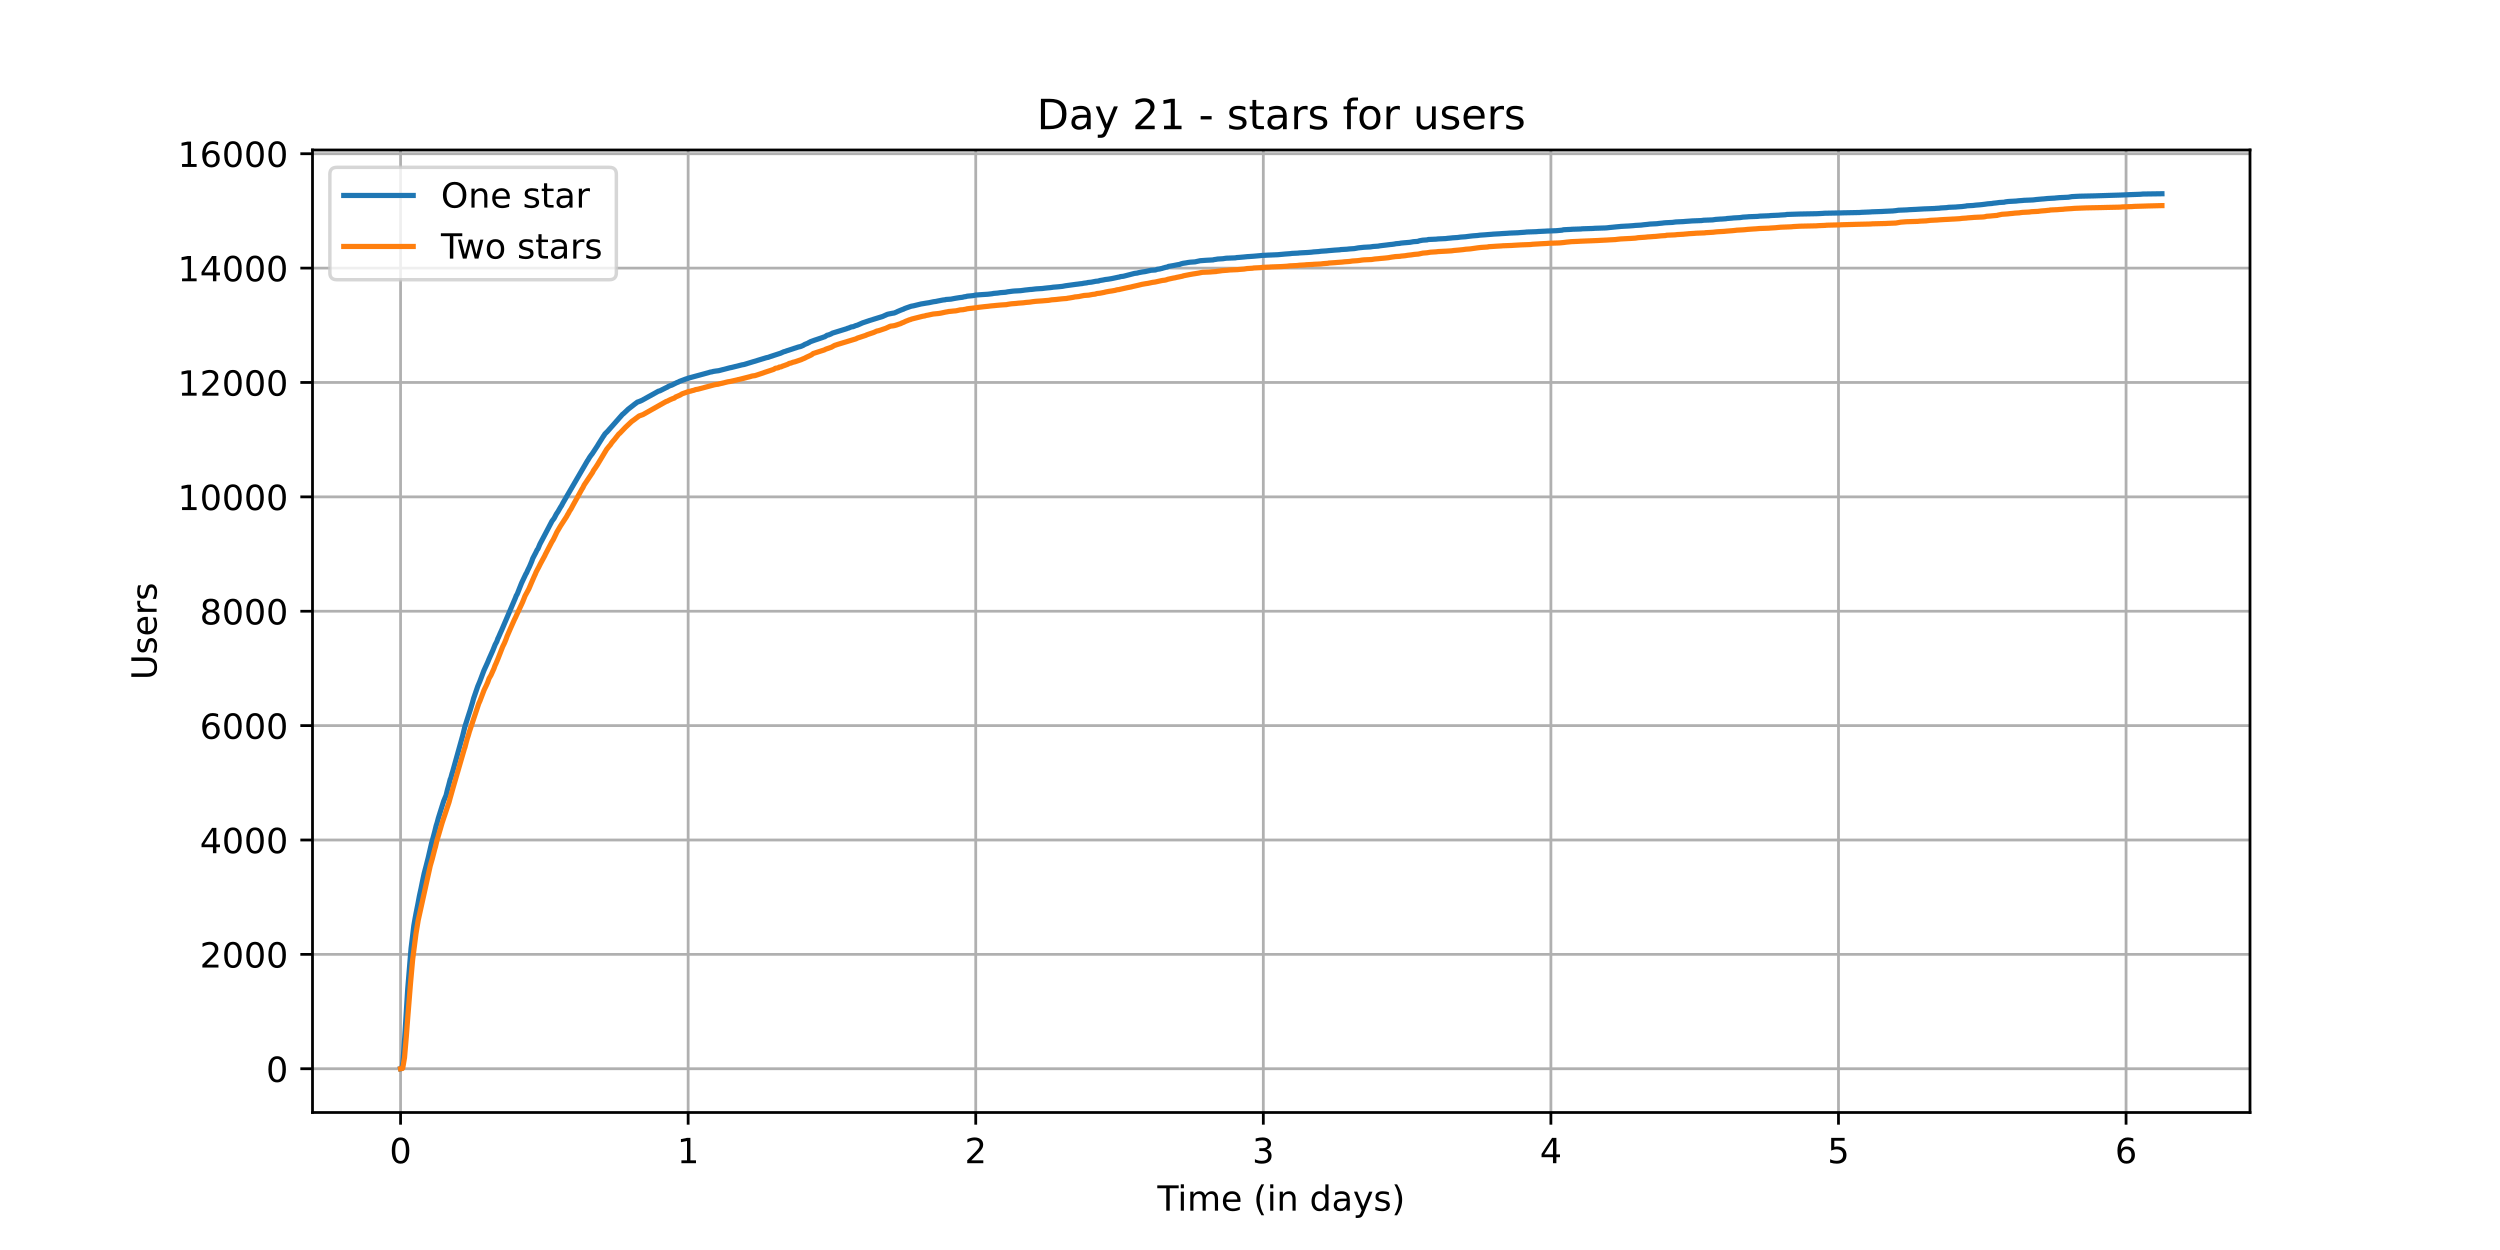 <?xml version="1.0" encoding="utf-8" standalone="no"?>
<!DOCTYPE svg PUBLIC "-//W3C//DTD SVG 1.1//EN"
  "http://www.w3.org/Graphics/SVG/1.1/DTD/svg11.dtd">
<!-- Created with matplotlib (https://matplotlib.org/) -->
<svg height="360pt" version="1.1" viewBox="0 0 720 360" width="720pt" xmlns="http://www.w3.org/2000/svg" xmlns:xlink="http://www.w3.org/1999/xlink">
 <defs>
  <style type="text/css">*{stroke-linecap:butt;stroke-linejoin:round;}</style>
 </defs>
 <g id="figure_1">
  <g id="patch_1">
   <path d="M 0 360 
L 720 360 
L 720 0 
L 0 0 
z
" style="fill:#ffffff;"/>
  </g>
  <g id="axes_1">
   <g id="patch_2">
    <path d="M 90 320.4 
L 648 320.4 
L 648 43.2 
L 90 43.2 
z
" style="fill:#ffffff;"/>
   </g>
   <g id="matplotlib.axis_1">
    <g id="xtick_1">
     <g id="line2d_1">
      <path clip-path="url(#pb43978cf01)" d="M 115.364 320.4 
L 115.364 43.2 
" style="fill:none;stroke:#b0b0b0;stroke-linecap:square;stroke-width:0.8;"/>
     </g>
     <g id="line2d_2">
      <defs>
       <path d="M 0 0 
L 0 3.5 
" id="m2c84e22e08" style="stroke:#000000;stroke-width:0.8;"/>
      </defs>
      <g>
       <use style="stroke:#000000;stroke-width:0.8;" x="115.364" xlink:href="#m2c84e22e08" y="320.4"/>
      </g>
     </g>
     <g id="text_1">
      <!-- 0 -->
      <g transform="translate(112.182 334.998)scale(0.1 -0.1)">
       <defs>
        <path d="M 31.781 66.406 
Q 24.172 66.406 20.328 58.906 
Q 16.5 51.422 16.5 36.375 
Q 16.5 21.391 20.328 13.891 
Q 24.172 6.391 31.781 6.391 
Q 39.453 6.391 43.281 13.891 
Q 47.125 21.391 47.125 36.375 
Q 47.125 51.422 43.281 58.906 
Q 39.453 66.406 31.781 66.406 
z
M 31.781 74.219 
Q 44.047 74.219 50.516 64.516 
Q 56.984 54.828 56.984 36.375 
Q 56.984 17.969 50.516 8.266 
Q 44.047 -1.422 31.781 -1.422 
Q 19.531 -1.422 13.062 8.266 
Q 6.594 17.969 6.594 36.375 
Q 6.594 54.828 13.062 64.516 
Q 19.531 74.219 31.781 74.219 
z
" id="DejaVuSans-48"/>
       </defs>
       <use xlink:href="#DejaVuSans-48"/>
      </g>
     </g>
    </g>
    <g id="xtick_2">
     <g id="line2d_3">
      <path clip-path="url(#pb43978cf01)" d="M 198.187 320.4 
L 198.187 43.2 
" style="fill:none;stroke:#b0b0b0;stroke-linecap:square;stroke-width:0.8;"/>
     </g>
     <g id="line2d_4">
      <g>
       <use style="stroke:#000000;stroke-width:0.8;" x="198.187" xlink:href="#m2c84e22e08" y="320.4"/>
      </g>
     </g>
     <g id="text_2">
      <!-- 1 -->
      <g transform="translate(195.006 334.998)scale(0.1 -0.1)">
       <defs>
        <path d="M 12.406 8.297 
L 28.516 8.297 
L 28.516 63.922 
L 10.984 60.406 
L 10.984 69.391 
L 28.422 72.906 
L 38.281 72.906 
L 38.281 8.297 
L 54.391 8.297 
L 54.391 0 
L 12.406 0 
z
" id="DejaVuSans-49"/>
       </defs>
       <use xlink:href="#DejaVuSans-49"/>
      </g>
     </g>
    </g>
    <g id="xtick_3">
     <g id="line2d_5">
      <path clip-path="url(#pb43978cf01)" d="M 281.011 320.4 
L 281.011 43.2 
" style="fill:none;stroke:#b0b0b0;stroke-linecap:square;stroke-width:0.8;"/>
     </g>
     <g id="line2d_6">
      <g>
       <use style="stroke:#000000;stroke-width:0.8;" x="281.011" xlink:href="#m2c84e22e08" y="320.4"/>
      </g>
     </g>
     <g id="text_3">
      <!-- 2 -->
      <g transform="translate(277.83 334.998)scale(0.1 -0.1)">
       <defs>
        <path d="M 19.188 8.297 
L 53.609 8.297 
L 53.609 0 
L 7.328 0 
L 7.328 8.297 
Q 12.938 14.109 22.625 23.891 
Q 32.328 33.688 34.812 36.531 
Q 39.547 41.844 41.422 45.531 
Q 43.312 49.219 43.312 52.781 
Q 43.312 58.594 39.234 62.25 
Q 35.156 65.922 28.609 65.922 
Q 23.969 65.922 18.812 64.312 
Q 13.672 62.703 7.812 59.422 
L 7.812 69.391 
Q 13.766 71.781 18.938 73 
Q 24.125 74.219 28.422 74.219 
Q 39.75 74.219 46.484 68.547 
Q 53.219 62.891 53.219 53.422 
Q 53.219 48.922 51.531 44.891 
Q 49.859 40.875 45.406 35.406 
Q 44.188 33.984 37.641 27.219 
Q 31.109 20.453 19.188 8.297 
z
" id="DejaVuSans-50"/>
       </defs>
       <use xlink:href="#DejaVuSans-50"/>
      </g>
     </g>
    </g>
    <g id="xtick_4">
     <g id="line2d_7">
      <path clip-path="url(#pb43978cf01)" d="M 363.835 320.4 
L 363.835 43.2 
" style="fill:none;stroke:#b0b0b0;stroke-linecap:square;stroke-width:0.8;"/>
     </g>
     <g id="line2d_8">
      <g>
       <use style="stroke:#000000;stroke-width:0.8;" x="363.835" xlink:href="#m2c84e22e08" y="320.4"/>
      </g>
     </g>
     <g id="text_4">
      <!-- 3 -->
      <g transform="translate(360.653 334.998)scale(0.1 -0.1)">
       <defs>
        <path d="M 40.578 39.312 
Q 47.656 37.797 51.625 33 
Q 55.609 28.219 55.609 21.188 
Q 55.609 10.406 48.188 4.484 
Q 40.766 -1.422 27.094 -1.422 
Q 22.516 -1.422 17.656 -0.516 
Q 12.797 0.391 7.625 2.203 
L 7.625 11.719 
Q 11.719 9.328 16.594 8.109 
Q 21.484 6.891 26.812 6.891 
Q 36.078 6.891 40.938 10.547 
Q 45.797 14.203 45.797 21.188 
Q 45.797 27.641 41.281 31.266 
Q 36.766 34.906 28.719 34.906 
L 20.219 34.906 
L 20.219 43.016 
L 29.109 43.016 
Q 36.375 43.016 40.234 45.922 
Q 44.094 48.828 44.094 54.297 
Q 44.094 59.906 40.109 62.906 
Q 36.141 65.922 28.719 65.922 
Q 24.656 65.922 20.016 65.031 
Q 15.375 64.156 9.812 62.312 
L 9.812 71.094 
Q 15.438 72.656 20.344 73.438 
Q 25.25 74.219 29.594 74.219 
Q 40.828 74.219 47.359 69.109 
Q 53.906 64.016 53.906 55.328 
Q 53.906 49.266 50.438 45.094 
Q 46.969 40.922 40.578 39.312 
z
" id="DejaVuSans-51"/>
       </defs>
       <use xlink:href="#DejaVuSans-51"/>
      </g>
     </g>
    </g>
    <g id="xtick_5">
     <g id="line2d_9">
      <path clip-path="url(#pb43978cf01)" d="M 446.658 320.4 
L 446.658 43.2 
" style="fill:none;stroke:#b0b0b0;stroke-linecap:square;stroke-width:0.8;"/>
     </g>
     <g id="line2d_10">
      <g>
       <use style="stroke:#000000;stroke-width:0.8;" x="446.658" xlink:href="#m2c84e22e08" y="320.4"/>
      </g>
     </g>
     <g id="text_5">
      <!-- 4 -->
      <g transform="translate(443.477 334.998)scale(0.1 -0.1)">
       <defs>
        <path d="M 37.797 64.312 
L 12.891 25.391 
L 37.797 25.391 
z
M 35.203 72.906 
L 47.609 72.906 
L 47.609 25.391 
L 58.016 25.391 
L 58.016 17.188 
L 47.609 17.188 
L 47.609 0 
L 37.797 0 
L 37.797 17.188 
L 4.891 17.188 
L 4.891 26.703 
z
" id="DejaVuSans-52"/>
       </defs>
       <use xlink:href="#DejaVuSans-52"/>
      </g>
     </g>
    </g>
    <g id="xtick_6">
     <g id="line2d_11">
      <path clip-path="url(#pb43978cf01)" d="M 529.482 320.4 
L 529.482 43.2 
" style="fill:none;stroke:#b0b0b0;stroke-linecap:square;stroke-width:0.8;"/>
     </g>
     <g id="line2d_12">
      <g>
       <use style="stroke:#000000;stroke-width:0.8;" x="529.482" xlink:href="#m2c84e22e08" y="320.4"/>
      </g>
     </g>
     <g id="text_6">
      <!-- 5 -->
      <g transform="translate(526.301 334.998)scale(0.1 -0.1)">
       <defs>
        <path d="M 10.797 72.906 
L 49.516 72.906 
L 49.516 64.594 
L 19.828 64.594 
L 19.828 46.734 
Q 21.969 47.469 24.109 47.828 
Q 26.266 48.188 28.422 48.188 
Q 40.625 48.188 47.75 41.5 
Q 54.891 34.812 54.891 23.391 
Q 54.891 11.625 47.562 5.094 
Q 40.234 -1.422 26.906 -1.422 
Q 22.312 -1.422 17.547 -0.641 
Q 12.797 0.141 7.719 1.703 
L 7.719 11.625 
Q 12.109 9.234 16.797 8.062 
Q 21.484 6.891 26.703 6.891 
Q 35.156 6.891 40.078 11.328 
Q 45.016 15.766 45.016 23.391 
Q 45.016 31 40.078 35.438 
Q 35.156 39.891 26.703 39.891 
Q 22.75 39.891 18.812 39.016 
Q 14.891 38.141 10.797 36.281 
z
" id="DejaVuSans-53"/>
       </defs>
       <use xlink:href="#DejaVuSans-53"/>
      </g>
     </g>
    </g>
    <g id="xtick_7">
     <g id="line2d_13">
      <path clip-path="url(#pb43978cf01)" d="M 612.305 320.4 
L 612.305 43.2 
" style="fill:none;stroke:#b0b0b0;stroke-linecap:square;stroke-width:0.8;"/>
     </g>
     <g id="line2d_14">
      <g>
       <use style="stroke:#000000;stroke-width:0.8;" x="612.305" xlink:href="#m2c84e22e08" y="320.4"/>
      </g>
     </g>
     <g id="text_7">
      <!-- 6 -->
      <g transform="translate(609.124 334.998)scale(0.1 -0.1)">
       <defs>
        <path d="M 33.016 40.375 
Q 26.375 40.375 22.484 35.828 
Q 18.609 31.297 18.609 23.391 
Q 18.609 15.531 22.484 10.953 
Q 26.375 6.391 33.016 6.391 
Q 39.656 6.391 43.531 10.953 
Q 47.406 15.531 47.406 23.391 
Q 47.406 31.297 43.531 35.828 
Q 39.656 40.375 33.016 40.375 
z
M 52.594 71.297 
L 52.594 62.312 
Q 48.875 64.062 45.094 64.984 
Q 41.312 65.922 37.594 65.922 
Q 27.828 65.922 22.672 59.328 
Q 17.531 52.734 16.797 39.406 
Q 19.672 43.656 24.016 45.922 
Q 28.375 48.188 33.594 48.188 
Q 44.578 48.188 50.953 41.516 
Q 57.328 34.859 57.328 23.391 
Q 57.328 12.156 50.688 5.359 
Q 44.047 -1.422 33.016 -1.422 
Q 20.359 -1.422 13.672 8.266 
Q 6.984 17.969 6.984 36.375 
Q 6.984 53.656 15.188 63.938 
Q 23.391 74.219 37.203 74.219 
Q 40.922 74.219 44.703 73.484 
Q 48.484 72.75 52.594 71.297 
z
" id="DejaVuSans-54"/>
       </defs>
       <use xlink:href="#DejaVuSans-54"/>
      </g>
     </g>
    </g>
    <g id="text_8">
     <!-- Time (in days) -->
     <g transform="translate(333.327 348.677)scale(0.1 -0.1)">
      <defs>
       <path d="M -0.297 72.906 
L 61.375 72.906 
L 61.375 64.594 
L 35.5 64.594 
L 35.5 0 
L 25.594 0 
L 25.594 64.594 
L -0.297 64.594 
z
" id="DejaVuSans-84"/>
       <path d="M 9.422 54.688 
L 18.406 54.688 
L 18.406 0 
L 9.422 0 
z
M 9.422 75.984 
L 18.406 75.984 
L 18.406 64.594 
L 9.422 64.594 
z
" id="DejaVuSans-105"/>
       <path d="M 52 44.188 
Q 55.375 50.25 60.062 53.125 
Q 64.75 56 71.094 56 
Q 79.641 56 84.281 50.016 
Q 88.922 44.047 88.922 33.016 
L 88.922 0 
L 79.891 0 
L 79.891 32.719 
Q 79.891 40.578 77.094 44.375 
Q 74.312 48.188 68.609 48.188 
Q 61.625 48.188 57.562 43.547 
Q 53.516 38.922 53.516 30.906 
L 53.516 0 
L 44.484 0 
L 44.484 32.719 
Q 44.484 40.625 41.703 44.406 
Q 38.922 48.188 33.109 48.188 
Q 26.219 48.188 22.156 43.531 
Q 18.109 38.875 18.109 30.906 
L 18.109 0 
L 9.078 0 
L 9.078 54.688 
L 18.109 54.688 
L 18.109 46.188 
Q 21.188 51.219 25.484 53.609 
Q 29.781 56 35.688 56 
Q 41.656 56 45.828 52.969 
Q 50 49.953 52 44.188 
z
" id="DejaVuSans-109"/>
       <path d="M 56.203 29.594 
L 56.203 25.203 
L 14.891 25.203 
Q 15.484 15.922 20.484 11.062 
Q 25.484 6.203 34.422 6.203 
Q 39.594 6.203 44.453 7.469 
Q 49.312 8.734 54.109 11.281 
L 54.109 2.781 
Q 49.266 0.734 44.188 -0.344 
Q 39.109 -1.422 33.891 -1.422 
Q 20.797 -1.422 13.156 6.188 
Q 5.516 13.812 5.516 26.812 
Q 5.516 40.234 12.766 48.109 
Q 20.016 56 32.328 56 
Q 43.359 56 49.781 48.891 
Q 56.203 41.797 56.203 29.594 
z
M 47.219 32.234 
Q 47.125 39.594 43.094 43.984 
Q 39.062 48.391 32.422 48.391 
Q 24.906 48.391 20.391 44.141 
Q 15.875 39.891 15.188 32.172 
z
" id="DejaVuSans-101"/>
       <path id="DejaVuSans-32"/>
       <path d="M 31 75.875 
Q 24.469 64.656 21.281 53.656 
Q 18.109 42.672 18.109 31.391 
Q 18.109 20.125 21.312 9.062 
Q 24.516 -2 31 -13.188 
L 23.188 -13.188 
Q 15.875 -1.703 12.234 9.375 
Q 8.594 20.453 8.594 31.391 
Q 8.594 42.281 12.203 53.312 
Q 15.828 64.359 23.188 75.875 
z
" id="DejaVuSans-40"/>
       <path d="M 54.891 33.016 
L 54.891 0 
L 45.906 0 
L 45.906 32.719 
Q 45.906 40.484 42.875 44.328 
Q 39.844 48.188 33.797 48.188 
Q 26.516 48.188 22.312 43.547 
Q 18.109 38.922 18.109 30.906 
L 18.109 0 
L 9.078 0 
L 9.078 54.688 
L 18.109 54.688 
L 18.109 46.188 
Q 21.344 51.125 25.703 53.562 
Q 30.078 56 35.797 56 
Q 45.219 56 50.047 50.172 
Q 54.891 44.344 54.891 33.016 
z
" id="DejaVuSans-110"/>
       <path d="M 45.406 46.391 
L 45.406 75.984 
L 54.391 75.984 
L 54.391 0 
L 45.406 0 
L 45.406 8.203 
Q 42.578 3.328 38.25 0.953 
Q 33.938 -1.422 27.875 -1.422 
Q 17.969 -1.422 11.734 6.484 
Q 5.516 14.406 5.516 27.297 
Q 5.516 40.188 11.734 48.094 
Q 17.969 56 27.875 56 
Q 33.938 56 38.25 53.625 
Q 42.578 51.266 45.406 46.391 
z
M 14.797 27.297 
Q 14.797 17.391 18.875 11.75 
Q 22.953 6.109 30.078 6.109 
Q 37.203 6.109 41.297 11.75 
Q 45.406 17.391 45.406 27.297 
Q 45.406 37.203 41.297 42.844 
Q 37.203 48.484 30.078 48.484 
Q 22.953 48.484 18.875 42.844 
Q 14.797 37.203 14.797 27.297 
z
" id="DejaVuSans-100"/>
       <path d="M 34.281 27.484 
Q 23.391 27.484 19.188 25 
Q 14.984 22.516 14.984 16.5 
Q 14.984 11.719 18.141 8.906 
Q 21.297 6.109 26.703 6.109 
Q 34.188 6.109 38.703 11.406 
Q 43.219 16.703 43.219 25.484 
L 43.219 27.484 
z
M 52.203 31.203 
L 52.203 0 
L 43.219 0 
L 43.219 8.297 
Q 40.141 3.328 35.547 0.953 
Q 30.953 -1.422 24.312 -1.422 
Q 15.922 -1.422 10.953 3.297 
Q 6 8.016 6 15.922 
Q 6 25.141 12.172 29.828 
Q 18.359 34.516 30.609 34.516 
L 43.219 34.516 
L 43.219 35.406 
Q 43.219 41.609 39.141 45 
Q 35.062 48.391 27.688 48.391 
Q 23 48.391 18.547 47.266 
Q 14.109 46.141 10.016 43.891 
L 10.016 52.203 
Q 14.938 54.109 19.578 55.047 
Q 24.219 56 28.609 56 
Q 40.484 56 46.344 49.844 
Q 52.203 43.703 52.203 31.203 
z
" id="DejaVuSans-97"/>
       <path d="M 32.172 -5.078 
Q 28.375 -14.844 24.75 -17.812 
Q 21.141 -20.797 15.094 -20.797 
L 7.906 -20.797 
L 7.906 -13.281 
L 13.188 -13.281 
Q 16.891 -13.281 18.938 -11.516 
Q 21 -9.766 23.484 -3.219 
L 25.094 0.875 
L 2.984 54.688 
L 12.5 54.688 
L 29.594 11.922 
L 46.688 54.688 
L 56.203 54.688 
z
" id="DejaVuSans-121"/>
       <path d="M 44.281 53.078 
L 44.281 44.578 
Q 40.484 46.531 36.375 47.5 
Q 32.281 48.484 27.875 48.484 
Q 21.188 48.484 17.844 46.438 
Q 14.5 44.391 14.5 40.281 
Q 14.5 37.156 16.891 35.375 
Q 19.281 33.594 26.516 31.984 
L 29.594 31.297 
Q 39.156 29.25 43.188 25.516 
Q 47.219 21.781 47.219 15.094 
Q 47.219 7.469 41.188 3.016 
Q 35.156 -1.422 24.609 -1.422 
Q 20.219 -1.422 15.453 -0.562 
Q 10.688 0.297 5.422 2 
L 5.422 11.281 
Q 10.406 8.688 15.234 7.391 
Q 20.062 6.109 24.812 6.109 
Q 31.156 6.109 34.562 8.281 
Q 37.984 10.453 37.984 14.406 
Q 37.984 18.062 35.516 20.016 
Q 33.062 21.969 24.703 23.781 
L 21.578 24.516 
Q 13.234 26.266 9.516 29.906 
Q 5.812 33.547 5.812 39.891 
Q 5.812 47.609 11.281 51.797 
Q 16.75 56 26.812 56 
Q 31.781 56 36.172 55.266 
Q 40.578 54.547 44.281 53.078 
z
" id="DejaVuSans-115"/>
       <path d="M 8.016 75.875 
L 15.828 75.875 
Q 23.141 64.359 26.781 53.312 
Q 30.422 42.281 30.422 31.391 
Q 30.422 20.453 26.781 9.375 
Q 23.141 -1.703 15.828 -13.188 
L 8.016 -13.188 
Q 14.5 -2 17.703 9.062 
Q 20.906 20.125 20.906 31.391 
Q 20.906 42.672 17.703 53.656 
Q 14.5 64.656 8.016 75.875 
z
" id="DejaVuSans-41"/>
      </defs>
      <use xlink:href="#DejaVuSans-84"/>
      <use x="57.959" xlink:href="#DejaVuSans-105"/>
      <use x="85.742" xlink:href="#DejaVuSans-109"/>
      <use x="183.154" xlink:href="#DejaVuSans-101"/>
      <use x="244.678" xlink:href="#DejaVuSans-32"/>
      <use x="276.465" xlink:href="#DejaVuSans-40"/>
      <use x="315.479" xlink:href="#DejaVuSans-105"/>
      <use x="343.262" xlink:href="#DejaVuSans-110"/>
      <use x="406.641" xlink:href="#DejaVuSans-32"/>
      <use x="438.428" xlink:href="#DejaVuSans-100"/>
      <use x="501.904" xlink:href="#DejaVuSans-97"/>
      <use x="563.184" xlink:href="#DejaVuSans-121"/>
      <use x="622.363" xlink:href="#DejaVuSans-115"/>
      <use x="674.463" xlink:href="#DejaVuSans-41"/>
     </g>
    </g>
   </g>
   <g id="matplotlib.axis_2">
    <g id="ytick_1">
     <g id="line2d_15">
      <path clip-path="url(#pb43978cf01)" d="M 90 307.8 
L 648 307.8 
" style="fill:none;stroke:#b0b0b0;stroke-linecap:square;stroke-width:0.8;"/>
     </g>
     <g id="line2d_16">
      <defs>
       <path d="M 0 0 
L -3.5 0 
" id="mf7710e99d7" style="stroke:#000000;stroke-width:0.8;"/>
      </defs>
      <g>
       <use style="stroke:#000000;stroke-width:0.8;" x="90" xlink:href="#mf7710e99d7" y="307.8"/>
      </g>
     </g>
     <g id="text_9">
      <!-- 0 -->
      <g transform="translate(76.638 311.599)scale(0.1 -0.1)">
       <use xlink:href="#DejaVuSans-48"/>
      </g>
     </g>
    </g>
    <g id="ytick_2">
     <g id="line2d_17">
      <path clip-path="url(#pb43978cf01)" d="M 90 274.859 
L 648 274.859 
" style="fill:none;stroke:#b0b0b0;stroke-linecap:square;stroke-width:0.8;"/>
     </g>
     <g id="line2d_18">
      <g>
       <use style="stroke:#000000;stroke-width:0.8;" x="90" xlink:href="#mf7710e99d7" y="274.859"/>
      </g>
     </g>
     <g id="text_10">
      <!-- 2000 -->
      <g transform="translate(57.55 278.658)scale(0.1 -0.1)">
       <use xlink:href="#DejaVuSans-50"/>
       <use x="63.623" xlink:href="#DejaVuSans-48"/>
       <use x="127.246" xlink:href="#DejaVuSans-48"/>
       <use x="190.869" xlink:href="#DejaVuSans-48"/>
      </g>
     </g>
    </g>
    <g id="ytick_3">
     <g id="line2d_19">
      <path clip-path="url(#pb43978cf01)" d="M 90 241.918 
L 648 241.918 
" style="fill:none;stroke:#b0b0b0;stroke-linecap:square;stroke-width:0.8;"/>
     </g>
     <g id="line2d_20">
      <g>
       <use style="stroke:#000000;stroke-width:0.8;" x="90" xlink:href="#mf7710e99d7" y="241.918"/>
      </g>
     </g>
     <g id="text_11">
      <!-- 4000 -->
      <g transform="translate(57.55 245.717)scale(0.1 -0.1)">
       <use xlink:href="#DejaVuSans-52"/>
       <use x="63.623" xlink:href="#DejaVuSans-48"/>
       <use x="127.246" xlink:href="#DejaVuSans-48"/>
       <use x="190.869" xlink:href="#DejaVuSans-48"/>
      </g>
     </g>
    </g>
    <g id="ytick_4">
     <g id="line2d_21">
      <path clip-path="url(#pb43978cf01)" d="M 90 208.976 
L 648 208.976 
" style="fill:none;stroke:#b0b0b0;stroke-linecap:square;stroke-width:0.8;"/>
     </g>
     <g id="line2d_22">
      <g>
       <use style="stroke:#000000;stroke-width:0.8;" x="90" xlink:href="#mf7710e99d7" y="208.976"/>
      </g>
     </g>
     <g id="text_12">
      <!-- 6000 -->
      <g transform="translate(57.55 212.776)scale(0.1 -0.1)">
       <use xlink:href="#DejaVuSans-54"/>
       <use x="63.623" xlink:href="#DejaVuSans-48"/>
       <use x="127.246" xlink:href="#DejaVuSans-48"/>
       <use x="190.869" xlink:href="#DejaVuSans-48"/>
      </g>
     </g>
    </g>
    <g id="ytick_5">
     <g id="line2d_23">
      <path clip-path="url(#pb43978cf01)" d="M 90 176.035 
L 648 176.035 
" style="fill:none;stroke:#b0b0b0;stroke-linecap:square;stroke-width:0.8;"/>
     </g>
     <g id="line2d_24">
      <g>
       <use style="stroke:#000000;stroke-width:0.8;" x="90" xlink:href="#mf7710e99d7" y="176.035"/>
      </g>
     </g>
     <g id="text_13">
      <!-- 8000 -->
      <g transform="translate(57.55 179.835)scale(0.1 -0.1)">
       <defs>
        <path d="M 31.781 34.625 
Q 24.75 34.625 20.719 30.859 
Q 16.703 27.094 16.703 20.516 
Q 16.703 13.922 20.719 10.156 
Q 24.75 6.391 31.781 6.391 
Q 38.812 6.391 42.859 10.172 
Q 46.922 13.969 46.922 20.516 
Q 46.922 27.094 42.891 30.859 
Q 38.875 34.625 31.781 34.625 
z
M 21.922 38.812 
Q 15.578 40.375 12.031 44.719 
Q 8.5 49.078 8.5 55.328 
Q 8.5 64.062 14.719 69.141 
Q 20.953 74.219 31.781 74.219 
Q 42.672 74.219 48.875 69.141 
Q 55.078 64.062 55.078 55.328 
Q 55.078 49.078 51.531 44.719 
Q 48 40.375 41.703 38.812 
Q 48.828 37.156 52.797 32.312 
Q 56.781 27.484 56.781 20.516 
Q 56.781 9.906 50.312 4.234 
Q 43.844 -1.422 31.781 -1.422 
Q 19.734 -1.422 13.25 4.234 
Q 6.781 9.906 6.781 20.516 
Q 6.781 27.484 10.781 32.312 
Q 14.797 37.156 21.922 38.812 
z
M 18.312 54.391 
Q 18.312 48.734 21.844 45.562 
Q 25.391 42.391 31.781 42.391 
Q 38.141 42.391 41.719 45.562 
Q 45.312 48.734 45.312 54.391 
Q 45.312 60.062 41.719 63.234 
Q 38.141 66.406 31.781 66.406 
Q 25.391 66.406 21.844 63.234 
Q 18.312 60.062 18.312 54.391 
z
" id="DejaVuSans-56"/>
       </defs>
       <use xlink:href="#DejaVuSans-56"/>
       <use x="63.623" xlink:href="#DejaVuSans-48"/>
       <use x="127.246" xlink:href="#DejaVuSans-48"/>
       <use x="190.869" xlink:href="#DejaVuSans-48"/>
      </g>
     </g>
    </g>
    <g id="ytick_6">
     <g id="line2d_25">
      <path clip-path="url(#pb43978cf01)" d="M 90 143.094 
L 648 143.094 
" style="fill:none;stroke:#b0b0b0;stroke-linecap:square;stroke-width:0.8;"/>
     </g>
     <g id="line2d_26">
      <g>
       <use style="stroke:#000000;stroke-width:0.8;" x="90" xlink:href="#mf7710e99d7" y="143.094"/>
      </g>
     </g>
     <g id="text_14">
      <!-- 10000 -->
      <g transform="translate(51.188 146.893)scale(0.1 -0.1)">
       <use xlink:href="#DejaVuSans-49"/>
       <use x="63.623" xlink:href="#DejaVuSans-48"/>
       <use x="127.246" xlink:href="#DejaVuSans-48"/>
       <use x="190.869" xlink:href="#DejaVuSans-48"/>
       <use x="254.492" xlink:href="#DejaVuSans-48"/>
      </g>
     </g>
    </g>
    <g id="ytick_7">
     <g id="line2d_27">
      <path clip-path="url(#pb43978cf01)" d="M 90 110.153 
L 648 110.153 
" style="fill:none;stroke:#b0b0b0;stroke-linecap:square;stroke-width:0.8;"/>
     </g>
     <g id="line2d_28">
      <g>
       <use style="stroke:#000000;stroke-width:0.8;" x="90" xlink:href="#mf7710e99d7" y="110.153"/>
      </g>
     </g>
     <g id="text_15">
      <!-- 12000 -->
      <g transform="translate(51.188 113.952)scale(0.1 -0.1)">
       <use xlink:href="#DejaVuSans-49"/>
       <use x="63.623" xlink:href="#DejaVuSans-50"/>
       <use x="127.246" xlink:href="#DejaVuSans-48"/>
       <use x="190.869" xlink:href="#DejaVuSans-48"/>
       <use x="254.492" xlink:href="#DejaVuSans-48"/>
      </g>
     </g>
    </g>
    <g id="ytick_8">
     <g id="line2d_29">
      <path clip-path="url(#pb43978cf01)" d="M 90 77.212 
L 648 77.212 
" style="fill:none;stroke:#b0b0b0;stroke-linecap:square;stroke-width:0.8;"/>
     </g>
     <g id="line2d_30">
      <g>
       <use style="stroke:#000000;stroke-width:0.8;" x="90" xlink:href="#mf7710e99d7" y="77.212"/>
      </g>
     </g>
     <g id="text_16">
      <!-- 14000 -->
      <g transform="translate(51.188 81.011)scale(0.1 -0.1)">
       <use xlink:href="#DejaVuSans-49"/>
       <use x="63.623" xlink:href="#DejaVuSans-52"/>
       <use x="127.246" xlink:href="#DejaVuSans-48"/>
       <use x="190.869" xlink:href="#DejaVuSans-48"/>
       <use x="254.492" xlink:href="#DejaVuSans-48"/>
      </g>
     </g>
    </g>
    <g id="ytick_9">
     <g id="line2d_31">
      <path clip-path="url(#pb43978cf01)" d="M 90 44.271 
L 648 44.271 
" style="fill:none;stroke:#b0b0b0;stroke-linecap:square;stroke-width:0.8;"/>
     </g>
     <g id="line2d_32">
      <g>
       <use style="stroke:#000000;stroke-width:0.8;" x="90" xlink:href="#mf7710e99d7" y="44.271"/>
      </g>
     </g>
     <g id="text_17">
      <!-- 16000 -->
      <g transform="translate(51.188 48.07)scale(0.1 -0.1)">
       <use xlink:href="#DejaVuSans-49"/>
       <use x="63.623" xlink:href="#DejaVuSans-54"/>
       <use x="127.246" xlink:href="#DejaVuSans-48"/>
       <use x="190.869" xlink:href="#DejaVuSans-48"/>
       <use x="254.492" xlink:href="#DejaVuSans-48"/>
      </g>
     </g>
    </g>
    <g id="text_18">
     <!-- Users -->
     <g transform="translate(45.108 195.801)rotate(-90)scale(0.1 -0.1)">
      <defs>
       <path d="M 8.688 72.906 
L 18.609 72.906 
L 18.609 28.609 
Q 18.609 16.891 22.844 11.734 
Q 27.094 6.594 36.625 6.594 
Q 46.094 6.594 50.344 11.734 
Q 54.594 16.891 54.594 28.609 
L 54.594 72.906 
L 64.5 72.906 
L 64.5 27.391 
Q 64.5 13.141 57.438 5.859 
Q 50.391 -1.422 36.625 -1.422 
Q 22.797 -1.422 15.734 5.859 
Q 8.688 13.141 8.688 27.391 
z
" id="DejaVuSans-85"/>
       <path d="M 41.109 46.297 
Q 39.594 47.172 37.812 47.578 
Q 36.031 48 33.891 48 
Q 26.266 48 22.188 43.047 
Q 18.109 38.094 18.109 28.812 
L 18.109 0 
L 9.078 0 
L 9.078 54.688 
L 18.109 54.688 
L 18.109 46.188 
Q 20.953 51.172 25.484 53.578 
Q 30.031 56 36.531 56 
Q 37.453 56 38.578 55.875 
Q 39.703 55.766 41.062 55.516 
z
" id="DejaVuSans-114"/>
      </defs>
      <use xlink:href="#DejaVuSans-85"/>
      <use x="73.193" xlink:href="#DejaVuSans-115"/>
      <use x="125.293" xlink:href="#DejaVuSans-101"/>
      <use x="186.816" xlink:href="#DejaVuSans-114"/>
      <use x="227.93" xlink:href="#DejaVuSans-115"/>
     </g>
    </g>
   </g>
   <g id="line2d_33">
    <path clip-path="url(#pb43978cf01)" d="M 115.364 307.8 
L 115.701 307.718 
L 115.758 307.652 
L 116.043 305.939 
L 116.556 298.889 
L 117.411 285.021 
L 118.38 273.179 
L 118.837 269.456 
L 119.179 266.624 
L 119.464 264.96 
L 119.806 263.115 
L 120.375 260.249 
L 120.775 258.108 
L 121.288 255.736 
L 121.687 253.76 
L 122.143 251.602 
L 122.712 249.445 
L 123.339 246.974 
L 124.308 242.758 
L 124.537 241.984 
L 125.22 239.431 
L 125.619 237.8 
L 125.904 236.911 
L 126.246 235.609 
L 127.785 230.701 
L 128.355 229.334 
L 128.469 229.071 
L 128.868 227.424 
L 129.21 226.205 
L 129.666 224.426 
L 129.837 224.064 
L 130.179 222.779 
L 130.35 222.268 
L 133.143 212.254 
L 133.199 212.089 
L 133.889 209.273 
L 135.085 205.534 
L 135.37 204.661 
L 136.054 202.405 
L 136.396 201.153 
L 137.594 197.661 
L 138.164 196.311 
L 139.36 193.132 
L 140.501 190.628 
L 140.786 189.904 
L 141.926 187.351 
L 142.609 185.638 
L 143.065 184.798 
L 143.408 183.826 
L 143.522 183.645 
L 144.091 182.327 
L 144.205 182.08 
L 144.49 181.454 
L 148.423 172.231 
L 148.708 171.473 
L 148.878 171.259 
L 149.107 170.732 
L 149.449 169.842 
L 150.19 167.981 
L 150.418 167.487 
L 151.5 165.198 
L 151.614 165.082 
L 152.013 164.16 
L 152.127 163.929 
L 152.469 163.238 
L 152.698 162.711 
L 153.154 161.624 
L 153.439 160.816 
L 154.35 159.071 
L 154.692 158.346 
L 154.921 158.082 
L 155.49 156.715 
L 156.687 154.442 
L 157.372 153.141 
L 158.967 150.094 
L 159.595 149.254 
L 160.222 148.052 
L 160.677 147.376 
L 161.476 145.993 
L 161.704 145.664 
L 162.102 144.889 
L 162.559 144.099 
L 169.173 132.718 
L 169.344 132.487 
L 169.8 131.713 
L 170.314 130.988 
L 170.485 130.807 
L 172.082 128.369 
L 172.31 127.974 
L 173.849 125.52 
L 173.907 125.504 
L 174.191 125.009 
L 174.59 124.598 
L 174.876 124.334 
L 179.324 119.294 
L 179.494 119.195 
L 180.635 118.125 
L 180.862 117.894 
L 182.573 116.56 
L 182.687 116.461 
L 183.599 115.786 
L 183.941 115.687 
L 184.854 115.308 
L 188.845 113.101 
L 189.187 112.904 
L 189.643 112.656 
L 190.042 112.558 
L 191.81 111.668 
L 192.208 111.487 
L 192.437 111.322 
L 193.006 111.059 
L 193.234 110.993 
L 193.519 110.894 
L 195.001 110.153 
L 195.287 110.071 
L 195.685 109.84 
L 197.053 109.329 
L 197.566 109.132 
L 197.908 109.066 
L 198.136 108.934 
L 204.178 107.287 
L 204.349 107.221 
L 204.52 107.172 
L 205.033 107.089 
L 205.432 106.974 
L 206.173 106.859 
L 206.971 106.76 
L 210.22 105.92 
L 210.733 105.821 
L 213.697 105.08 
L 214.267 104.981 
L 220.593 103.054 
L 220.764 103.005 
L 221.22 102.922 
L 221.79 102.708 
L 224.811 101.72 
L 225.722 101.308 
L 226.121 101.209 
L 226.635 101.012 
L 226.976 100.913 
L 228.572 100.386 
L 228.743 100.32 
L 229.085 100.221 
L 229.484 100.089 
L 229.712 100.007 
L 230.054 99.908 
L 230.453 99.826 
L 230.738 99.727 
L 231.308 99.48 
L 231.764 99.2 
L 232.619 98.854 
L 232.904 98.673 
L 233.075 98.624 
L 233.36 98.426 
L 234.671 97.948 
L 235.127 97.8 
L 237.065 97.141 
L 237.236 97.059 
L 237.521 96.993 
L 238.206 96.548 
L 238.662 96.449 
L 239.346 96.169 
L 239.745 95.939 
L 243.85 94.671 
L 244.078 94.555 
L 244.42 94.473 
L 245.161 94.16 
L 245.731 94.078 
L 246.472 93.765 
L 246.871 93.666 
L 247.556 93.369 
L 248.411 92.991 
L 248.695 92.892 
L 250.235 92.381 
L 250.406 92.315 
L 254.283 91.113 
L 254.511 90.998 
L 255.538 90.536 
L 255.938 90.438 
L 257.021 90.224 
L 257.534 90.141 
L 258.218 89.861 
L 258.389 89.762 
L 259.131 89.449 
L 259.359 89.351 
L 259.986 89.104 
L 260.214 89.038 
L 260.442 88.889 
L 260.613 88.84 
L 260.841 88.741 
L 262.266 88.247 
L 262.494 88.181 
L 263.065 88.082 
L 265.288 87.539 
L 265.916 87.44 
L 266.771 87.292 
L 267.454 87.193 
L 268.88 86.896 
L 269.622 86.798 
L 269.963 86.715 
L 270.477 86.616 
L 271.56 86.402 
L 272.187 86.336 
L 272.415 86.254 
L 273.841 86.155 
L 274.866 85.958 
L 275.436 85.859 
L 276.348 85.711 
L 277.202 85.612 
L 277.602 85.496 
L 278.172 85.414 
L 278.57 85.299 
L 279.654 85.2 
L 280.28 85.134 
L 280.737 85.035 
L 281.021 84.969 
L 282.447 84.871 
L 282.902 84.838 
L 284.498 84.739 
L 285.069 84.673 
L 285.866 84.574 
L 286.094 84.508 
L 287.291 84.409 
L 288.146 84.278 
L 289.514 84.179 
L 289.742 84.146 
L 290.198 84.047 
L 290.825 83.965 
L 291.566 83.866 
L 292.079 83.816 
L 293.903 83.718 
L 294.53 83.635 
L 295.214 83.536 
L 295.841 83.471 
L 296.696 83.372 
L 297.094 83.355 
L 297.893 83.256 
L 298.462 83.191 
L 300.173 83.092 
L 300.914 82.993 
L 301.825 82.894 
L 302.396 82.845 
L 303.022 82.762 
L 303.308 82.713 
L 304.563 82.614 
L 305.076 82.565 
L 305.987 82.466 
L 306.846 82.301 
L 309.853 81.889 
L 310.423 81.824 
L 311.107 81.725 
L 311.62 81.675 
L 312.076 81.576 
L 312.304 81.544 
L 312.988 81.461 
L 313.33 81.362 
L 314.299 81.264 
L 315.552 81.016 
L 316.407 80.934 
L 316.692 80.802 
L 317.605 80.654 
L 318.004 80.572 
L 318.288 80.506 
L 319.143 80.407 
L 319.941 80.275 
L 320.454 80.176 
L 321.993 79.847 
L 322.392 79.781 
L 322.677 79.666 
L 323.532 79.567 
L 326.724 78.744 
L 327.522 78.645 
L 327.92 78.529 
L 329.061 78.315 
L 329.802 78.216 
L 331.513 77.838 
L 332.767 77.755 
L 333.28 77.558 
L 333.964 77.475 
L 334.307 77.376 
L 334.705 77.294 
L 335.162 77.129 
L 335.39 77.113 
L 335.561 77.014 
L 336.131 76.915 
L 336.53 76.718 
L 337.157 76.619 
L 337.442 76.569 
L 338.013 76.471 
L 339.153 76.24 
L 339.78 76.141 
L 340.065 76.009 
L 340.408 75.911 
L 340.75 75.828 
L 341.321 75.746 
L 341.549 75.713 
L 342.062 75.614 
L 342.746 75.515 
L 344.172 75.416 
L 345.654 75.087 
L 347.022 74.988 
L 347.479 74.955 
L 349.361 74.856 
L 349.703 74.758 
L 350.33 74.675 
L 350.615 74.609 
L 352.211 74.511 
L 352.497 74.461 
L 353.181 74.362 
L 355.803 74.264 
L 356.146 74.181 
L 356.659 74.148 
L 357.857 74.049 
L 358.37 74 
L 359.339 73.901 
L 359.737 73.885 
L 361.105 73.786 
L 361.676 73.736 
L 362.758 73.638 
L 363.386 73.572 
L 365.209 73.473 
L 365.665 73.456 
L 368.003 73.358 
L 368.515 73.308 
L 369.599 73.209 
L 370.112 73.16 
L 371.479 73.061 
L 372.106 72.979 
L 373.873 72.896 
L 374.158 72.847 
L 375.982 72.748 
L 376.381 72.732 
L 377.692 72.633 
L 378.319 72.551 
L 379.744 72.452 
L 380.485 72.353 
L 382.024 72.254 
L 382.594 72.188 
L 383.791 72.089 
L 384.304 72.04 
L 385.843 71.941 
L 386.128 71.875 
L 387.895 71.776 
L 388.579 71.694 
L 390.06 71.595 
L 391.201 71.381 
L 392.169 71.282 
L 392.797 71.216 
L 394.62 71.118 
L 395.475 70.986 
L 396.957 70.887 
L 397.3 70.805 
L 398.097 70.706 
L 398.667 70.64 
L 399.351 70.558 
L 399.579 70.525 
L 400.377 70.426 
L 400.947 70.376 
L 401.631 70.278 
L 401.973 70.195 
L 403.113 70.096 
L 403.455 70.014 
L 404.481 69.915 
L 404.937 69.882 
L 406.077 69.784 
L 407.103 69.602 
L 408.3 69.52 
L 408.813 69.339 
L 409.725 69.174 
L 410.979 69.092 
L 411.379 68.976 
L 413.603 68.878 
L 414.172 68.812 
L 416.339 68.713 
L 416.966 68.631 
L 418.05 68.532 
L 418.277 68.499 
L 419.816 68.4 
L 420.615 68.285 
L 422.04 68.186 
L 422.782 68.087 
L 423.58 67.988 
L 424.208 67.922 
L 425.519 67.824 
L 426.203 67.725 
L 427.685 67.626 
L 428.256 67.576 
L 429.567 67.478 
L 430.08 67.428 
L 431.904 67.329 
L 432.475 67.28 
L 434.185 67.181 
L 434.755 67.132 
L 437.207 67.033 
L 437.72 66.984 
L 439.146 66.885 
L 439.715 66.819 
L 442.508 66.72 
L 443.021 66.671 
L 445.073 66.572 
L 445.586 66.539 
L 448.207 66.44 
L 448.778 66.391 
L 449.861 66.292 
L 450.26 66.176 
L 450.716 66.144 
L 452.483 66.061 
L 452.711 66.028 
L 455.333 65.946 
L 455.617 65.896 
L 458.753 65.798 
L 459.323 65.748 
L 462.344 65.649 
L 462.8 65.616 
L 463.598 65.518 
L 464.168 65.468 
L 465.138 65.369 
L 465.651 65.32 
L 466.563 65.238 
L 466.791 65.205 
L 468.615 65.106 
L 469.014 65.089 
L 470.324 64.991 
L 470.951 64.925 
L 472.661 64.826 
L 473.402 64.727 
L 474.428 64.628 
L 475.169 64.529 
L 477.165 64.431 
L 477.792 64.348 
L 478.818 64.249 
L 479.102 64.2 
L 479.673 64.151 
L 481.724 64.052 
L 482.01 64.002 
L 482.637 63.92 
L 484.802 63.821 
L 485.315 63.772 
L 486.739 63.673 
L 487.31 63.624 
L 489.989 63.525 
L 490.673 63.426 
L 493.238 63.327 
L 494.093 63.195 
L 495.461 63.096 
L 495.917 63.08 
L 497.057 62.998 
L 497.343 62.932 
L 498.653 62.833 
L 499.281 62.767 
L 501.106 62.668 
L 501.962 62.536 
L 503.33 62.454 
L 503.558 62.421 
L 506.181 62.322 
L 506.808 62.24 
L 509.431 62.141 
L 510.001 62.075 
L 512.282 61.976 
L 512.795 61.927 
L 514.221 61.845 
L 514.562 61.762 
L 517.64 61.664 
L 518.096 61.647 
L 523.169 61.548 
L 523.568 61.532 
L 525.107 61.449 
L 525.335 61.416 
L 530.294 61.318 
L 530.693 61.301 
L 535.537 61.202 
L 536.108 61.153 
L 538.558 61.054 
L 539.128 61.005 
L 542.035 60.906 
L 542.549 60.873 
L 544.658 60.774 
L 545.056 60.758 
L 546.025 60.659 
L 546.766 60.544 
L 549.217 60.445 
L 549.787 60.395 
L 551.839 60.296 
L 552.353 60.264 
L 554.062 60.165 
L 554.519 60.148 
L 557.197 60.049 
L 557.425 60.016 
L 558.623 59.951 
L 558.793 59.901 
L 560.561 59.802 
L 561.244 59.704 
L 563.353 59.621 
L 563.581 59.588 
L 565.006 59.489 
L 565.69 59.407 
L 566.203 59.341 
L 566.432 59.275 
L 568.256 59.176 
L 568.998 59.078 
L 570.251 58.979 
L 570.878 58.913 
L 571.677 58.814 
L 572.475 58.699 
L 573.729 58.6 
L 574.014 58.534 
L 574.983 58.435 
L 575.782 58.32 
L 577.207 58.238 
L 577.549 58.139 
L 578.29 58.04 
L 578.746 58.007 
L 580.626 57.908 
L 581.312 57.826 
L 582.622 57.727 
L 582.85 57.694 
L 585.245 57.595 
L 585.7 57.562 
L 586.441 57.464 
L 587.012 57.414 
L 588.094 57.315 
L 588.608 57.282 
L 589.519 57.184 
L 589.976 57.151 
L 591.799 57.052 
L 592.027 57.019 
L 593.11 56.92 
L 593.509 56.904 
L 595.675 56.805 
L 596.701 56.624 
L 598.582 56.525 
L 598.981 56.508 
L 603.427 56.409 
L 603.826 56.393 
L 606.904 56.294 
L 607.36 56.278 
L 610.609 56.179 
L 611.065 56.162 
L 613.288 56.064 
L 613.687 56.047 
L 616.48 55.948 
L 617.107 55.882 
L 622.636 55.8 
L 622.636 55.8 
" style="fill:none;stroke:#1f77b4;stroke-linecap:square;stroke-width:1.5;"/>
   </g>
   <g id="line2d_34">
    <path clip-path="url(#pb43978cf01)" d="M 115.364 307.8 
L 115.872 307.718 
L 115.986 307.602 
L 116.499 304.605 
L 117.011 298.626 
L 117.411 293.339 
L 118.21 283.391 
L 118.837 276.407 
L 119.806 268.88 
L 120.433 265.075 
L 123.91 249.362 
L 124.479 247.386 
L 125.278 244.306 
L 125.392 243.96 
L 125.847 242 
L 126.075 241.275 
L 127.329 236.993 
L 129.324 231.031 
L 129.609 229.96 
L 130.521 226.732 
L 131.946 221.84 
L 132.744 219.089 
L 133.775 215.548 
L 133.889 215.285 
L 134.287 213.753 
L 134.572 212.715 
L 134.857 211.842 
L 135.199 210.656 
L 135.598 209.487 
L 137.879 202.635 
L 138.221 201.878 
L 139.418 198.732 
L 140.045 197.431 
L 140.33 196.788 
L 140.444 196.541 
L 140.842 195.421 
L 141.413 194.433 
L 142.268 192.522 
L 142.553 191.715 
L 142.837 191.106 
L 143.408 189.739 
L 143.806 188.718 
L 144.776 186.231 
L 145.288 185.193 
L 145.744 184.073 
L 146.029 183.266 
L 146.941 181.158 
L 148.137 178.473 
L 148.537 177.682 
L 148.65 177.402 
L 150.475 173.482 
L 150.645 173.071 
L 151.216 171.621 
L 152.185 169.842 
L 152.299 169.628 
L 153.04 167.882 
L 153.951 165.791 
L 154.122 165.445 
L 154.408 164.736 
L 154.921 163.765 
L 155.091 163.468 
L 155.604 162.431 
L 156.915 160.009 
L 157.029 159.729 
L 158.91 156.106 
L 159.309 155.48 
L 159.936 154.195 
L 160.392 153.224 
L 161.077 152.071 
L 161.361 151.576 
L 163.186 148.76 
L 163.528 148.101 
L 163.642 147.969 
L 164.041 147.195 
L 164.44 146.602 
L 165.01 145.532 
L 167.348 141.315 
L 167.69 140.706 
L 167.804 140.574 
L 168.261 139.635 
L 168.375 139.471 
L 168.717 138.96 
L 170.656 136.061 
L 170.942 135.485 
L 171.511 134.678 
L 172.025 133.887 
L 174.704 129.424 
L 175.56 128.353 
L 175.674 128.271 
L 176.073 127.678 
L 176.187 127.496 
L 176.815 126.755 
L 176.929 126.64 
L 177.27 126.195 
L 178.24 124.96 
L 178.468 124.812 
L 180.121 123.082 
L 181.603 121.682 
L 181.946 121.369 
L 182.801 120.76 
L 182.915 120.661 
L 184.055 119.805 
L 185.195 119.393 
L 185.481 119.228 
L 191.866 115.621 
L 192.151 115.555 
L 192.437 115.391 
L 193.006 115.111 
L 193.861 114.748 
L 194.203 114.666 
L 194.546 114.353 
L 194.716 114.271 
L 194.944 114.188 
L 195.685 113.859 
L 195.913 113.76 
L 196.426 113.431 
L 198.193 112.805 
L 198.535 112.722 
L 198.991 112.624 
L 199.39 112.492 
L 199.789 112.409 
L 200.359 112.195 
L 200.986 112.096 
L 205.717 110.828 
L 206.23 110.729 
L 206.8 110.664 
L 207.142 110.565 
L 209.65 109.955 
L 210.334 109.856 
L 212.272 109.412 
L 212.557 109.329 
L 212.841 109.28 
L 216.148 108.44 
L 216.375 108.358 
L 216.717 108.275 
L 217.458 108.176 
L 219.852 107.386 
L 220.137 107.271 
L 222.816 106.381 
L 223.329 106.052 
L 223.956 105.969 
L 224.127 105.887 
L 224.24 105.887 
L 224.412 105.722 
L 224.925 105.656 
L 225.209 105.541 
L 225.38 105.442 
L 225.836 105.294 
L 226.862 104.915 
L 227.318 104.652 
L 227.775 104.569 
L 228.402 104.322 
L 228.857 104.224 
L 229.313 104.075 
L 230.795 103.565 
L 231.023 103.449 
L 231.707 103.169 
L 231.878 103.087 
L 232.163 102.922 
L 233.018 102.527 
L 233.246 102.428 
L 233.589 102.247 
L 233.759 102.165 
L 234.216 101.802 
L 237.407 100.781 
L 237.807 100.567 
L 239.46 99.991 
L 239.859 99.76 
L 240.03 99.661 
L 240.429 99.447 
L 240.771 99.365 
L 240.942 99.282 
L 246.529 97.586 
L 246.929 97.372 
L 249.437 96.548 
L 249.608 96.433 
L 251.661 95.741 
L 252.516 95.346 
L 253.029 95.247 
L 255.082 94.555 
L 256.222 94.028 
L 256.507 93.929 
L 257.191 93.847 
L 257.705 93.748 
L 259.473 93.172 
L 259.701 93.024 
L 260.214 92.842 
L 260.67 92.612 
L 260.955 92.48 
L 261.24 92.381 
L 261.868 92.118 
L 262.209 92.035 
L 262.551 91.887 
L 265.744 91.08 
L 266.371 90.981 
L 266.657 90.866 
L 267.226 90.767 
L 268.766 90.438 
L 269.792 90.339 
L 270.305 90.289 
L 270.933 90.191 
L 272.359 89.878 
L 272.871 89.795 
L 273.213 89.713 
L 273.783 89.664 
L 274.695 89.565 
L 275.208 89.532 
L 275.721 89.433 
L 276.006 89.367 
L 276.291 89.301 
L 276.462 89.252 
L 277.431 89.186 
L 277.602 89.136 
L 278.115 89.054 
L 278.514 88.939 
L 279.255 88.84 
L 279.768 88.791 
L 280.565 88.692 
L 280.793 88.659 
L 281.42 88.56 
L 282.105 88.478 
L 282.96 88.379 
L 283.529 88.313 
L 284.555 88.214 
L 285.296 88.115 
L 286.379 88.016 
L 287.006 87.951 
L 288.089 87.852 
L 288.545 87.819 
L 289.856 87.736 
L 290.141 87.671 
L 290.711 87.572 
L 291.338 87.489 
L 292.648 87.391 
L 293.333 87.308 
L 294.701 87.209 
L 295.384 87.111 
L 296.582 87.012 
L 297.437 86.88 
L 298.292 86.781 
L 298.748 86.748 
L 300.23 86.649 
L 300.743 86.6 
L 301.997 86.501 
L 302.852 86.353 
L 304.163 86.254 
L 304.848 86.172 
L 305.759 86.073 
L 306.33 86.024 
L 307.232 85.958 
L 307.46 85.892 
L 308.143 85.793 
L 309.169 85.612 
L 309.569 85.513 
L 310.024 85.48 
L 310.765 85.398 
L 311.107 85.315 
L 312.191 85.101 
L 313.558 85.002 
L 314.697 84.788 
L 315.438 84.706 
L 315.895 84.541 
L 316.806 84.442 
L 318.06 84.195 
L 318.402 84.096 
L 319.428 83.899 
L 320.169 83.8 
L 321.252 83.602 
L 321.48 83.52 
L 321.765 83.454 
L 322.335 83.388 
L 322.563 83.322 
L 324.329 82.927 
L 324.786 82.828 
L 325.811 82.631 
L 326.154 82.532 
L 327.75 82.169 
L 328.148 82.071 
L 328.491 81.988 
L 328.889 81.889 
L 329.916 81.708 
L 330.601 81.609 
L 331.912 81.329 
L 332.653 81.231 
L 334.363 80.852 
L 334.877 80.753 
L 335.39 80.704 
L 335.846 80.605 
L 336.359 80.424 
L 337.955 80.078 
L 338.469 79.995 
L 338.811 79.896 
L 339.324 79.798 
L 340.579 79.534 
L 340.807 79.435 
L 342.062 79.188 
L 342.46 79.106 
L 342.746 79.056 
L 343.659 78.892 
L 344.228 78.809 
L 344.514 78.76 
L 345.141 78.661 
L 346.281 78.431 
L 348.562 78.332 
L 349.076 78.282 
L 350.273 78.2 
L 350.444 78.151 
L 351.242 78.052 
L 352.041 77.936 
L 353.409 77.838 
L 354.093 77.755 
L 356.374 77.656 
L 357.002 77.591 
L 358.313 77.492 
L 359.168 77.344 
L 360.763 77.245 
L 361.049 77.179 
L 363.044 77.08 
L 363.671 76.998 
L 365.722 76.915 
L 365.95 76.882 
L 368.686 76.784 
L 369.142 76.767 
L 370.681 76.668 
L 371.422 76.569 
L 373.588 76.471 
L 374.215 76.388 
L 375.925 76.289 
L 376.21 76.24 
L 378.034 76.158 
L 378.262 76.125 
L 380.371 76.026 
L 381.112 75.927 
L 382.423 75.828 
L 382.765 75.746 
L 383.164 75.729 
L 384.588 75.631 
L 385.159 75.581 
L 386.527 75.482 
L 387.211 75.4 
L 388.636 75.301 
L 389.491 75.169 
L 390.973 75.071 
L 391.542 75.005 
L 392.169 74.906 
L 392.797 74.84 
L 395.019 74.741 
L 395.932 74.593 
L 397.071 74.494 
L 397.3 74.461 
L 398.439 74.362 
L 398.952 74.313 
L 399.864 74.214 
L 400.89 74.033 
L 401.517 73.951 
L 401.802 73.901 
L 403.227 73.819 
L 403.512 73.753 
L 404.595 73.654 
L 405.507 73.506 
L 406.419 73.407 
L 407.274 73.275 
L 408.471 73.176 
L 409.782 72.896 
L 410.979 72.798 
L 411.949 72.633 
L 413.545 72.534 
L 414.229 72.452 
L 416.111 72.353 
L 416.51 72.336 
L 418.05 72.238 
L 418.733 72.139 
L 419.874 72.04 
L 420.387 71.991 
L 421.356 71.892 
L 422.154 71.776 
L 423.466 71.678 
L 424.264 71.562 
L 424.949 71.464 
L 425.633 71.365 
L 426.488 71.266 
L 426.944 71.233 
L 428.484 71.134 
L 428.712 71.052 
L 430.308 70.953 
L 430.764 70.92 
L 432.475 70.821 
L 432.703 70.788 
L 435.383 70.689 
L 435.838 70.656 
L 437.492 70.558 
L 438.005 70.525 
L 440.741 70.426 
L 441.425 70.344 
L 443.135 70.245 
L 443.591 70.212 
L 445.529 70.113 
L 446.042 70.064 
L 449.006 69.965 
L 449.462 69.932 
L 450.43 69.833 
L 451.171 69.734 
L 452.198 69.635 
L 452.425 69.602 
L 454.706 69.504 
L 455.161 69.471 
L 457.612 69.372 
L 458.068 69.355 
L 460.407 69.256 
L 460.862 69.224 
L 462.914 69.125 
L 463.37 69.092 
L 465.252 68.993 
L 465.879 68.911 
L 466.791 68.812 
L 467.19 68.795 
L 469.07 68.696 
L 469.527 68.68 
L 471.009 68.581 
L 471.806 68.449 
L 473.288 68.351 
L 473.801 68.318 
L 474.656 68.219 
L 475.113 68.202 
L 476.366 68.104 
L 476.823 68.087 
L 477.734 67.988 
L 478.361 67.922 
L 479.673 67.84 
L 480.014 67.741 
L 482.408 67.642 
L 483.035 67.56 
L 484.859 67.461 
L 485.087 67.428 
L 486.056 67.346 
L 486.284 67.313 
L 487.937 67.214 
L 488.45 67.165 
L 491.015 67.066 
L 491.185 67.016 
L 492.896 66.918 
L 493.409 66.885 
L 494.207 66.786 
L 494.777 66.736 
L 496.544 66.638 
L 497.171 66.572 
L 498.426 66.473 
L 498.881 66.44 
L 499.852 66.341 
L 500.137 66.292 
L 501.962 66.193 
L 502.417 66.16 
L 503.33 66.061 
L 503.786 66.028 
L 505.212 65.929 
L 505.611 65.913 
L 506.694 65.814 
L 507.093 65.798 
L 509.487 65.715 
L 509.715 65.682 
L 511.313 65.584 
L 511.826 65.534 
L 512.853 65.435 
L 513.252 65.419 
L 515.873 65.32 
L 516.444 65.254 
L 518.211 65.155 
L 518.609 65.139 
L 523.112 65.04 
L 523.682 64.991 
L 525.734 64.908 
L 526.019 64.859 
L 529.895 64.76 
L 530.35 64.727 
L 533.999 64.628 
L 534.398 64.612 
L 538.73 64.513 
L 539.242 64.464 
L 543.176 64.365 
L 543.631 64.332 
L 546.025 64.233 
L 546.31 64.184 
L 547.393 63.986 
L 548.647 63.887 
L 549.104 63.854 
L 552.353 63.755 
L 552.923 63.689 
L 554.747 63.607 
L 554.975 63.574 
L 555.658 63.492 
L 555.887 63.459 
L 557.996 63.36 
L 558.508 63.311 
L 560.161 63.212 
L 560.617 63.195 
L 562.328 63.096 
L 562.726 63.08 
L 564.379 62.981 
L 565.12 62.882 
L 566.375 62.8 
L 566.66 62.751 
L 568.027 62.652 
L 568.598 62.602 
L 570.764 62.504 
L 571.278 62.471 
L 571.791 62.388 
L 572.133 62.289 
L 573.329 62.207 
L 573.559 62.174 
L 574.641 62.075 
L 575.155 62.042 
L 575.439 61.944 
L 576.579 61.713 
L 578.119 61.614 
L 578.803 61.532 
L 579.885 61.433 
L 580.171 61.384 
L 581.54 61.301 
L 581.825 61.252 
L 582.452 61.169 
L 584.39 61.071 
L 585.073 60.972 
L 587.012 60.873 
L 587.296 60.824 
L 587.867 60.758 
L 589.121 60.659 
L 589.69 60.593 
L 590.26 60.544 
L 590.431 60.478 
L 592.654 60.379 
L 592.882 60.346 
L 594.25 60.264 
L 594.535 60.214 
L 595.96 60.115 
L 596.359 60.099 
L 597.555 60 
L 598.012 59.984 
L 600.519 59.885 
L 600.918 59.868 
L 605.764 59.769 
L 606.163 59.753 
L 610.609 59.654 
L 611.236 59.588 
L 614.086 59.489 
L 614.656 59.44 
L 617.906 59.341 
L 618.304 59.325 
L 622.181 59.226 
L 622.58 59.209 
L 622.636 59.209 
L 622.636 59.209 
" style="fill:none;stroke:#ff7f0e;stroke-linecap:square;stroke-width:1.5;"/>
   </g>
   <g id="patch_3">
    <path d="M 90 320.4 
L 90 43.2 
" style="fill:none;stroke:#000000;stroke-linecap:square;stroke-linejoin:miter;stroke-width:0.8;"/>
   </g>
   <g id="patch_4">
    <path d="M 648 320.4 
L 648 43.2 
" style="fill:none;stroke:#000000;stroke-linecap:square;stroke-linejoin:miter;stroke-width:0.8;"/>
   </g>
   <g id="patch_5">
    <path d="M 90 320.4 
L 648 320.4 
" style="fill:none;stroke:#000000;stroke-linecap:square;stroke-linejoin:miter;stroke-width:0.8;"/>
   </g>
   <g id="patch_6">
    <path d="M 90 43.2 
L 648 43.2 
" style="fill:none;stroke:#000000;stroke-linecap:square;stroke-linejoin:miter;stroke-width:0.8;"/>
   </g>
   <g id="text_19">
    <!-- Day 21 - stars for users -->
    <g transform="translate(298.609 37.2)scale(0.12 -0.12)">
     <defs>
      <path d="M 19.672 64.797 
L 19.672 8.109 
L 31.594 8.109 
Q 46.688 8.109 53.688 14.938 
Q 60.688 21.781 60.688 36.531 
Q 60.688 51.172 53.688 57.984 
Q 46.688 64.797 31.594 64.797 
z
M 9.812 72.906 
L 30.078 72.906 
Q 51.266 72.906 61.172 64.094 
Q 71.094 55.281 71.094 36.531 
Q 71.094 17.672 61.125 8.828 
Q 51.172 0 30.078 0 
L 9.812 0 
z
" id="DejaVuSans-68"/>
      <path d="M 4.891 31.391 
L 31.203 31.391 
L 31.203 23.391 
L 4.891 23.391 
z
" id="DejaVuSans-45"/>
      <path d="M 18.312 70.219 
L 18.312 54.688 
L 36.812 54.688 
L 36.812 47.703 
L 18.312 47.703 
L 18.312 18.016 
Q 18.312 11.328 20.141 9.422 
Q 21.969 7.516 27.594 7.516 
L 36.812 7.516 
L 36.812 0 
L 27.594 0 
Q 17.188 0 13.234 3.875 
Q 9.281 7.766 9.281 18.016 
L 9.281 47.703 
L 2.688 47.703 
L 2.688 54.688 
L 9.281 54.688 
L 9.281 70.219 
z
" id="DejaVuSans-116"/>
      <path d="M 37.109 75.984 
L 37.109 68.5 
L 28.516 68.5 
Q 23.688 68.5 21.797 66.547 
Q 19.922 64.594 19.922 59.516 
L 19.922 54.688 
L 34.719 54.688 
L 34.719 47.703 
L 19.922 47.703 
L 19.922 0 
L 10.891 0 
L 10.891 47.703 
L 2.297 47.703 
L 2.297 54.688 
L 10.891 54.688 
L 10.891 58.5 
Q 10.891 67.625 15.141 71.797 
Q 19.391 75.984 28.609 75.984 
z
" id="DejaVuSans-102"/>
      <path d="M 30.609 48.391 
Q 23.391 48.391 19.188 42.75 
Q 14.984 37.109 14.984 27.297 
Q 14.984 17.484 19.156 11.844 
Q 23.344 6.203 30.609 6.203 
Q 37.797 6.203 41.984 11.859 
Q 46.188 17.531 46.188 27.297 
Q 46.188 37.016 41.984 42.703 
Q 37.797 48.391 30.609 48.391 
z
M 30.609 56 
Q 42.328 56 49.016 48.375 
Q 55.719 40.766 55.719 27.297 
Q 55.719 13.875 49.016 6.219 
Q 42.328 -1.422 30.609 -1.422 
Q 18.844 -1.422 12.172 6.219 
Q 5.516 13.875 5.516 27.297 
Q 5.516 40.766 12.172 48.375 
Q 18.844 56 30.609 56 
z
" id="DejaVuSans-111"/>
      <path d="M 8.5 21.578 
L 8.5 54.688 
L 17.484 54.688 
L 17.484 21.922 
Q 17.484 14.156 20.5 10.266 
Q 23.531 6.391 29.594 6.391 
Q 36.859 6.391 41.078 11.031 
Q 45.312 15.672 45.312 23.688 
L 45.312 54.688 
L 54.297 54.688 
L 54.297 0 
L 45.312 0 
L 45.312 8.406 
Q 42.047 3.422 37.719 1 
Q 33.406 -1.422 27.688 -1.422 
Q 18.266 -1.422 13.375 4.438 
Q 8.5 10.297 8.5 21.578 
z
M 31.109 56 
z
" id="DejaVuSans-117"/>
     </defs>
     <use xlink:href="#DejaVuSans-68"/>
     <use x="77.002" xlink:href="#DejaVuSans-97"/>
     <use x="138.281" xlink:href="#DejaVuSans-121"/>
     <use x="197.461" xlink:href="#DejaVuSans-32"/>
     <use x="229.248" xlink:href="#DejaVuSans-50"/>
     <use x="292.871" xlink:href="#DejaVuSans-49"/>
     <use x="356.494" xlink:href="#DejaVuSans-32"/>
     <use x="388.281" xlink:href="#DejaVuSans-45"/>
     <use x="424.365" xlink:href="#DejaVuSans-32"/>
     <use x="456.152" xlink:href="#DejaVuSans-115"/>
     <use x="508.252" xlink:href="#DejaVuSans-116"/>
     <use x="547.461" xlink:href="#DejaVuSans-97"/>
     <use x="608.74" xlink:href="#DejaVuSans-114"/>
     <use x="649.854" xlink:href="#DejaVuSans-115"/>
     <use x="701.953" xlink:href="#DejaVuSans-32"/>
     <use x="733.74" xlink:href="#DejaVuSans-102"/>
     <use x="768.945" xlink:href="#DejaVuSans-111"/>
     <use x="830.127" xlink:href="#DejaVuSans-114"/>
     <use x="871.24" xlink:href="#DejaVuSans-32"/>
     <use x="903.027" xlink:href="#DejaVuSans-117"/>
     <use x="966.406" xlink:href="#DejaVuSans-115"/>
     <use x="1018.506" xlink:href="#DejaVuSans-101"/>
     <use x="1080.029" xlink:href="#DejaVuSans-114"/>
     <use x="1121.143" xlink:href="#DejaVuSans-115"/>
    </g>
   </g>
   <g id="legend_1">
    <g id="patch_7">
     <path d="M 97 80.556 
L 175.511 80.556 
Q 177.511 80.556 177.511 78.556 
L 177.511 50.2 
Q 177.511 48.2 175.511 48.2 
L 97 48.2 
Q 95 48.2 95 50.2 
L 95 78.556 
Q 95 80.556 97 80.556 
z
" style="fill:#ffffff;opacity:0.8;stroke:#cccccc;stroke-linejoin:miter;"/>
    </g>
    <g id="line2d_35">
     <path d="M 99 56.298 
L 119 56.298 
" style="fill:none;stroke:#1f77b4;stroke-linecap:square;stroke-width:1.5;"/>
    </g>
    <g id="line2d_36"/>
    <g id="text_20">
     <!-- One star -->
     <g transform="translate(127 59.798)scale(0.1 -0.1)">
      <defs>
       <path d="M 39.406 66.219 
Q 28.656 66.219 22.328 58.203 
Q 16.016 50.203 16.016 36.375 
Q 16.016 22.609 22.328 14.594 
Q 28.656 6.594 39.406 6.594 
Q 50.141 6.594 56.422 14.594 
Q 62.703 22.609 62.703 36.375 
Q 62.703 50.203 56.422 58.203 
Q 50.141 66.219 39.406 66.219 
z
M 39.406 74.219 
Q 54.734 74.219 63.906 63.938 
Q 73.094 53.656 73.094 36.375 
Q 73.094 19.141 63.906 8.859 
Q 54.734 -1.422 39.406 -1.422 
Q 24.031 -1.422 14.812 8.828 
Q 5.609 19.094 5.609 36.375 
Q 5.609 53.656 14.812 63.938 
Q 24.031 74.219 39.406 74.219 
z
" id="DejaVuSans-79"/>
      </defs>
      <use xlink:href="#DejaVuSans-79"/>
      <use x="78.711" xlink:href="#DejaVuSans-110"/>
      <use x="142.09" xlink:href="#DejaVuSans-101"/>
      <use x="203.613" xlink:href="#DejaVuSans-32"/>
      <use x="235.4" xlink:href="#DejaVuSans-115"/>
      <use x="287.5" xlink:href="#DejaVuSans-116"/>
      <use x="326.709" xlink:href="#DejaVuSans-97"/>
      <use x="387.988" xlink:href="#DejaVuSans-114"/>
     </g>
    </g>
    <g id="line2d_37">
     <path d="M 99 70.977 
L 119 70.977 
" style="fill:none;stroke:#ff7f0e;stroke-linecap:square;stroke-width:1.5;"/>
    </g>
    <g id="line2d_38"/>
    <g id="text_21">
     <!-- Two stars -->
     <g transform="translate(127 74.477)scale(0.1 -0.1)">
      <defs>
       <path d="M 4.203 54.688 
L 13.188 54.688 
L 24.422 12.016 
L 35.594 54.688 
L 46.188 54.688 
L 57.422 12.016 
L 68.609 54.688 
L 77.594 54.688 
L 63.281 0 
L 52.688 0 
L 40.922 44.828 
L 29.109 0 
L 18.5 0 
z
" id="DejaVuSans-119"/>
      </defs>
      <use xlink:href="#DejaVuSans-84"/>
      <use x="44.584" xlink:href="#DejaVuSans-119"/>
      <use x="126.371" xlink:href="#DejaVuSans-111"/>
      <use x="187.553" xlink:href="#DejaVuSans-32"/>
      <use x="219.34" xlink:href="#DejaVuSans-115"/>
      <use x="271.439" xlink:href="#DejaVuSans-116"/>
      <use x="310.648" xlink:href="#DejaVuSans-97"/>
      <use x="371.928" xlink:href="#DejaVuSans-114"/>
      <use x="413.041" xlink:href="#DejaVuSans-115"/>
     </g>
    </g>
   </g>
  </g>
 </g>
 <defs>
  <clipPath id="pb43978cf01">
   <rect height="277.2" width="558" x="90" y="43.2"/>
  </clipPath>
 </defs>
</svg>
